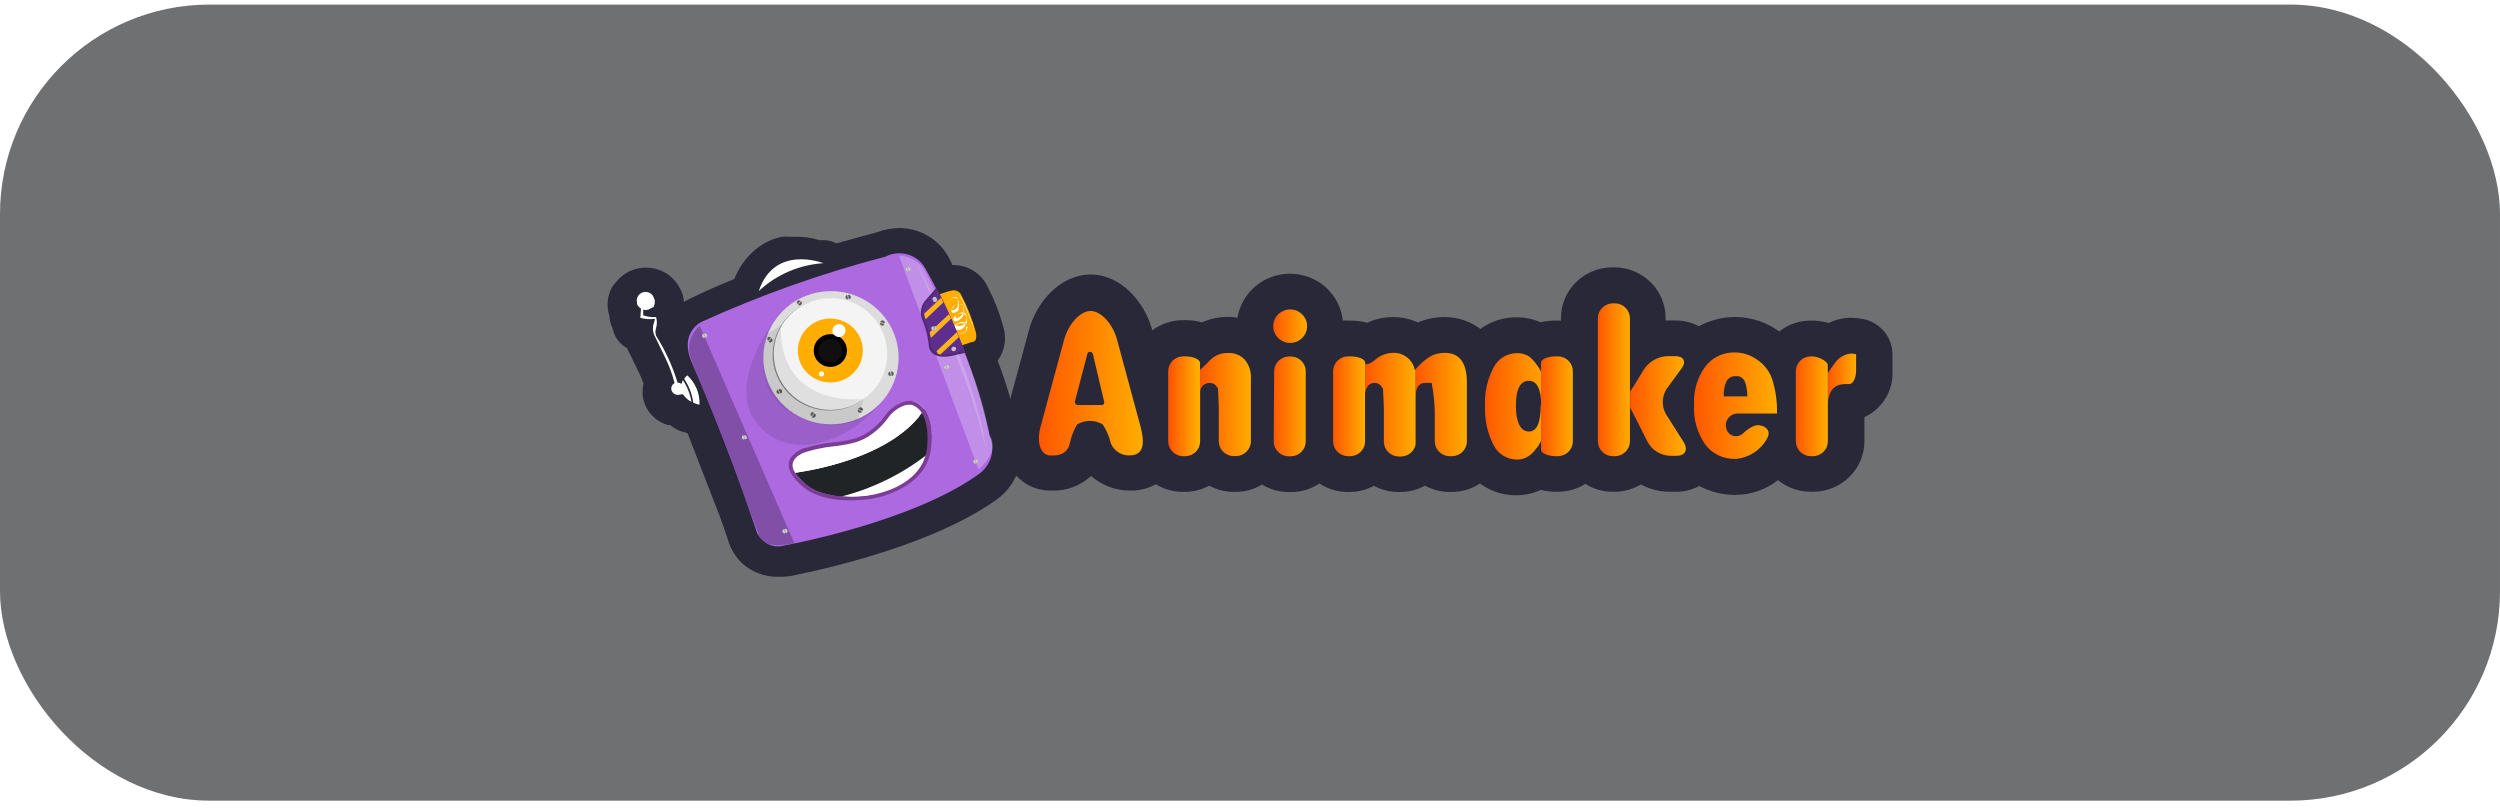 <svg width="179" height="58" viewBox="0 0 179 58" fill="none" xmlns="http://www.w3.org/2000/svg">
<g filter="url(#filter0_b_451_2013)">
<rect y="0.328" width="179" height="57" rx="15" fill="#333437" fill-opacity="0.7"/>
<g clip-path="url(#clip0_451_2013)">
<path d="M72.86 30.726C72.538 29.105 72.079 27.514 71.488 25.968C71.466 25.92 71.447 25.87 71.432 25.82L71.48 25.75C71.714 25.41 71.868 25.023 71.93 24.618C71.991 24.212 71.96 23.798 71.837 23.406C71.571 22.413 71.195 21.451 70.718 20.539C70.506 20.076 70.164 19.683 69.732 19.407C69.3 19.13 68.797 18.98 68.282 18.976H68.187C68.134 18.831 68.07 18.69 67.996 18.554C67.668 17.893 67.16 17.334 66.528 16.941C65.896 16.548 65.165 16.335 64.418 16.328C63.839 16.334 63.267 16.442 62.727 16.648C62.37 16.742 61.323 17.023 59.879 17.429C59.517 17.237 59.105 17.158 58.696 17.203C58.092 17.013 57.458 16.928 56.824 16.953C56.718 16.945 56.612 16.945 56.506 16.953C56.24 16.924 55.971 16.945 55.713 17.015C55.618 17.038 55.526 17.067 55.435 17.101L55.26 17.164L55.054 17.257L54.951 17.304L54.729 17.421L54.618 17.492L54.395 17.632L54.292 17.71L54.11 17.851L53.991 17.953L53.808 18.125C53.77 18.154 53.735 18.188 53.705 18.226C53.638 18.286 53.577 18.351 53.523 18.421L53.427 18.531C53.372 18.593 53.324 18.664 53.269 18.734L53.181 18.859C53.127 18.931 53.076 19.007 53.031 19.085C53.001 19.125 52.975 19.167 52.951 19.21C52.904 19.289 52.864 19.367 52.816 19.46L52.745 19.593C52.699 19.679 52.659 19.768 52.626 19.859L52.562 19.984C51.483 20.421 50.404 20.89 49.388 21.39C49.244 21.461 49.104 21.539 48.968 21.625C48.957 21.456 48.93 21.288 48.888 21.125C48.836 20.941 48.759 20.764 48.658 20.601C48.432 20.171 48.091 19.809 47.672 19.555C47.252 19.302 46.77 19.167 46.278 19.164H46.143C45.739 19.177 45.344 19.28 44.986 19.466C44.629 19.651 44.319 19.914 44.08 20.234C43.881 20.444 43.732 20.695 43.643 20.968C43.532 21.287 43.486 21.624 43.508 21.96C43.52 22.186 43.56 22.409 43.627 22.625C43.651 22.942 43.734 23.252 43.873 23.539C43.929 23.829 44.05 24.104 44.227 24.343C44.404 24.582 44.633 24.78 44.897 24.921C44.926 25.006 44.963 25.087 45.008 25.164C45.031 25.215 45.058 25.264 45.087 25.312L45.754 26.695C45.905 27.007 46.008 27.257 46.079 27.476C46.023 27.714 45.999 27.958 46.008 28.203C46.041 28.716 46.235 29.207 46.563 29.607C46.892 30.007 47.338 30.297 47.841 30.437H47.984C48.15 30.568 48.328 30.683 48.515 30.781C48.692 30.866 48.878 30.929 49.071 30.968L49.23 31.023L51.531 36.953C51.721 37.474 51.912 38.02 52.102 38.593C52.221 39.037 52.423 39.456 52.697 39.828C52.961 40.209 53.308 40.526 53.713 40.757C54.307 41.116 54.992 41.303 55.689 41.296C55.983 41.305 56.278 41.289 56.57 41.249C56.95 41.171 66.092 39.476 71.242 35.851C71.793 35.483 72.249 34.993 72.574 34.42C72.899 33.848 73.084 33.209 73.114 32.554C73.211 31.933 73.123 31.298 72.86 30.726Z" fill="#292839"/>
<path d="M133.406 22.843C133.116 22.784 132.821 22.753 132.525 22.75C131.974 22.756 131.431 22.884 130.938 23.125C130.538 23.011 130.124 22.953 129.708 22.953H129.668C128.84 22.948 128.036 23.224 127.391 23.734L127.248 23.632C126.433 23.074 125.475 22.752 124.483 22.704C123.491 22.655 122.505 22.883 121.638 23.359C121.127 23.084 120.554 22.941 119.971 22.945H119.257V22.757C119.255 21.799 118.867 20.88 118.179 20.202C117.49 19.524 116.557 19.142 115.583 19.14H115.448C114.473 19.14 113.538 19.521 112.848 20.199C112.157 20.877 111.769 21.797 111.766 22.757V22.953H111.544H111.401C111.033 22.953 110.666 22.993 110.306 23.07C109.76 22.838 109.171 22.718 108.577 22.718C107.647 22.712 106.741 23.005 105.998 23.554C105.264 22.997 104.362 22.697 103.435 22.703C102.777 22.699 102.126 22.829 101.522 23.085C100.955 22.828 100.337 22.697 99.713 22.703C99.082 22.707 98.459 22.845 97.888 23.109C97.484 23.004 97.068 22.951 96.65 22.953H96.515C96.394 22.945 96.272 22.945 96.15 22.953C96.055 22.1 95.669 21.304 95.055 20.695C94.559 20.207 93.936 19.864 93.254 19.702C92.572 19.541 91.859 19.568 91.191 19.78C90.524 19.993 89.93 20.383 89.473 20.906C89.017 21.43 88.716 22.068 88.604 22.75C88.379 22.709 88.15 22.688 87.921 22.687C87.284 22.684 86.653 22.817 86.073 23.078C85.671 22.972 85.258 22.92 84.843 22.921H84.708C83.908 22.923 83.131 23.181 82.494 23.656V23.609C81.962 21.648 80.28 19.656 78.09 19.656C75.9 19.656 74.21 21.648 73.678 23.609L71.988 29.859C71.773 30.508 71.71 31.195 71.802 31.872C71.894 32.548 72.139 33.195 72.519 33.765C72.806 34.16 73.178 34.487 73.609 34.722C74.04 34.958 74.519 35.095 75.011 35.124H75.336C75.848 35.139 76.357 35.055 76.835 34.875C77.313 34.695 77.75 34.424 78.121 34.078C78.88 34.748 79.863 35.121 80.883 35.124H81.145C81.711 35.102 82.263 34.946 82.756 34.671C83.336 35.029 84.007 35.218 84.692 35.218H84.827C85.44 35.217 86.043 35.064 86.58 34.773C87.118 35.064 87.721 35.217 88.334 35.218H88.477C89.141 35.217 89.791 35.036 90.358 34.695C90.935 35.045 91.6 35.231 92.278 35.234H92.421C93.15 35.234 93.863 35.019 94.468 34.617C95.068 35.014 95.776 35.227 96.499 35.226H96.634C97.242 35.225 97.84 35.072 98.372 34.781C98.909 35.072 99.512 35.225 100.126 35.226H100.276C100.891 35.225 101.495 35.069 102.03 34.773C102.571 35.071 103.18 35.227 103.8 35.226H103.942C104.663 35.225 105.368 35.013 105.966 34.617C106.712 35.173 107.625 35.47 108.561 35.461C109.169 35.463 109.771 35.332 110.322 35.078C110.685 35.167 111.059 35.212 111.433 35.21H111.56C112.252 35.208 112.928 35.013 113.512 34.648C114.095 35.014 114.772 35.21 115.464 35.21H115.599C116.265 35.209 116.918 35.028 117.488 34.687C118.106 35.022 118.798 35.202 119.503 35.21H119.995C120.58 35.214 121.156 35.071 121.67 34.796C122.469 35.222 123.364 35.442 124.272 35.437C125.375 35.428 126.443 35.054 127.303 34.374C127.972 34.922 128.815 35.218 129.684 35.21H129.819C130.794 35.208 131.728 34.825 132.417 34.146C133.106 33.466 133.493 32.545 133.493 31.585V29.867C134.135 29.568 134.67 29.085 135.028 28.481C135.386 27.877 135.551 27.181 135.5 26.484V25.359C135.498 24.766 135.288 24.193 134.907 23.735C134.525 23.277 133.995 22.962 133.406 22.843Z" fill="#292839"/>
<path d="M91.166 23.359C91.163 23.2 91.194 23.043 91.255 22.896C91.316 22.75 91.408 22.617 91.523 22.507C91.635 22.396 91.768 22.308 91.914 22.247C92.06 22.187 92.218 22.156 92.376 22.156C92.535 22.156 92.692 22.187 92.839 22.247C92.985 22.308 93.118 22.396 93.229 22.507C93.345 22.617 93.436 22.75 93.498 22.896C93.559 23.043 93.589 23.2 93.586 23.359C93.587 23.516 93.556 23.671 93.494 23.816C93.433 23.961 93.343 24.092 93.229 24.202C93.118 24.314 92.985 24.402 92.839 24.462C92.692 24.523 92.535 24.554 92.376 24.554C92.218 24.554 92.06 24.523 91.914 24.462C91.768 24.402 91.635 24.314 91.523 24.202C91.41 24.092 91.32 23.961 91.258 23.816C91.197 23.671 91.166 23.516 91.166 23.359ZM91.23 26.562C91.236 26.289 91.348 26.03 91.543 25.836C91.738 25.643 92.001 25.531 92.277 25.523H92.42C92.705 25.525 92.977 25.638 93.178 25.837C93.379 26.036 93.491 26.305 93.491 26.585V31.609C93.491 31.889 93.379 32.158 93.178 32.357C92.977 32.556 92.705 32.669 92.42 32.671H92.277C91.991 32.671 91.716 32.559 91.514 32.36C91.312 32.161 91.198 31.89 91.198 31.609L91.23 26.562Z" fill="url(#paint0_linear_451_2013)"/>
<path d="M124.811 31.023C124.742 31.091 124.66 31.144 124.571 31.18C124.481 31.216 124.384 31.235 124.287 31.234C124.126 31.232 123.971 31.176 123.847 31.075C123.723 30.974 123.637 30.835 123.605 30.68C123.566 30.55 123.56 30.414 123.586 30.281C123.613 30.149 123.671 30.025 123.757 29.92C123.843 29.815 123.953 29.732 124.079 29.677C124.204 29.623 124.341 29.6 124.478 29.609H127.231C127.257 28.737 127.128 27.867 126.85 27.039C126.637 26.502 126.26 26.043 125.771 25.727C125.319 25.411 124.779 25.239 124.224 25.234C123.811 25.223 123.401 25.31 123.029 25.488C122.657 25.666 122.335 25.93 122.089 26.258C121.522 27.047 121.242 28.003 121.296 28.969C121.23 29.98 121.509 30.983 122.089 31.82C122.339 32.156 122.669 32.426 123.049 32.607C123.429 32.788 123.849 32.875 124.271 32.859C124.743 32.818 125.197 32.661 125.592 32.403C125.987 32.145 126.31 31.795 126.533 31.383C126.811 30.867 126.469 30.515 125.962 30.445C125.454 30.375 124.811 31.023 124.811 31.023ZM123.422 28.414C123.393 28.029 123.461 27.642 123.621 27.289C123.683 27.175 123.778 27.081 123.893 27.018C124.009 26.956 124.14 26.928 124.271 26.937C124.34 26.929 124.409 26.929 124.478 26.937C124.57 26.958 124.657 26.999 124.731 27.058C124.805 27.116 124.865 27.189 124.906 27.273C124.941 27.346 124.97 27.422 124.994 27.5C125.066 27.789 125.106 28.085 125.113 28.383H123.414L123.422 28.414Z" fill="url(#paint1_linear_451_2013)"/>
<path d="M89.143 25.773C88.993 25.606 88.806 25.475 88.598 25.388C88.389 25.302 88.163 25.262 87.937 25.273C87.492 25.261 87.058 25.414 86.723 25.703C86.318 26.109 85.985 26.445 85.929 26.484V28.046C85.933 27.959 85.955 27.873 85.993 27.794C86.032 27.714 86.086 27.644 86.152 27.585C86.219 27.527 86.297 27.483 86.381 27.454C86.466 27.426 86.555 27.415 86.644 27.421C86.731 27.419 86.818 27.438 86.895 27.478C86.973 27.518 87.04 27.576 87.088 27.648L87.207 27.804C87.207 28.046 87.263 28.726 87.263 29.312V31.593C87.263 31.875 87.376 32.145 87.579 32.344C87.781 32.544 88.055 32.656 88.342 32.656H88.484C88.771 32.656 89.045 32.544 89.248 32.344C89.45 32.145 89.564 31.875 89.564 31.593V27.117C89.597 26.633 89.447 26.154 89.143 25.773Z" fill="url(#paint2_linear_451_2013)"/>
<path d="M85.929 26.484C85.912 26.323 85.912 26.161 85.929 26C85.929 25.734 85.445 25.515 84.858 25.515H84.723C84.437 25.515 84.162 25.627 83.96 25.826C83.758 26.026 83.644 26.296 83.644 26.578V31.601C83.644 31.883 83.758 32.153 83.96 32.352C84.162 32.552 84.437 32.664 84.723 32.664H84.858C85 32.663 85.14 32.634 85.27 32.58C85.401 32.526 85.519 32.446 85.619 32.347C85.718 32.248 85.797 32.13 85.85 32.001C85.903 31.871 85.93 31.733 85.929 31.593V28.328C85.929 28.226 85.929 28.132 85.929 28.047V26.484Z" fill="url(#paint3_linear_451_2013)"/>
<path d="M103.45 25.265C103.056 25.258 102.668 25.361 102.331 25.562C101.966 25.808 101.638 26.102 101.355 26.437V31.82C101.363 31.747 101.363 31.674 101.355 31.601V28.43C101.355 27.75 101.585 27.414 102.054 27.414H102.506C102.64 28.104 102.714 28.805 102.728 29.508V31.601C102.728 31.883 102.842 32.153 103.044 32.353C103.246 32.552 103.521 32.664 103.807 32.664H103.95C104.236 32.664 104.511 32.552 104.713 32.353C104.915 32.153 105.029 31.883 105.029 31.601V27.469C105.053 26 104.513 25.265 103.45 25.265Z" fill="url(#paint4_linear_451_2013)"/>
<path d="M101.355 26.437L101.299 26.499C101.234 26.138 101.036 25.813 100.744 25.586C100.451 25.358 100.084 25.244 99.712 25.265C99.284 25.28 98.872 25.431 98.538 25.695C98.093 26.078 97.744 26.195 97.744 25.953C97.743 25.939 97.743 25.927 97.744 25.913V31.687C97.744 31.687 97.744 31.632 97.744 31.601V28.335C97.728 28.095 97.793 27.857 97.927 27.656C97.982 27.578 98.056 27.516 98.142 27.473C98.227 27.431 98.323 27.41 98.419 27.413C98.514 27.411 98.609 27.433 98.694 27.477C98.778 27.52 98.85 27.585 98.903 27.663L99.022 27.835C99.022 28.101 99.085 28.796 99.085 29.398V31.624C99.085 31.905 99.198 32.174 99.398 32.373C99.599 32.572 99.872 32.685 100.156 32.687H100.307C100.553 32.685 100.791 32.6 100.982 32.447C101.172 32.293 101.304 32.08 101.355 31.843V26.437Z" fill="url(#paint5_linear_451_2013)"/>
<path d="M97.737 25.913C97.689 25.694 97.229 25.515 96.666 25.515H96.531C96.389 25.515 96.249 25.542 96.118 25.596C95.987 25.649 95.868 25.727 95.768 25.826C95.667 25.924 95.588 26.042 95.534 26.171C95.479 26.299 95.451 26.438 95.451 26.577V31.601C95.451 31.882 95.565 32.153 95.768 32.352C95.97 32.551 96.244 32.663 96.531 32.663H96.666C96.936 32.662 97.196 32.561 97.394 32.38C97.593 32.199 97.715 31.952 97.737 31.686V25.913Z" fill="url(#paint6_linear_451_2013)"/>
<path d="M109.521 25.547C109.247 25.365 108.923 25.272 108.593 25.281C108.251 25.288 107.918 25.386 107.629 25.565C107.34 25.744 107.105 25.997 106.95 26.297C106.499 27.137 106.285 28.081 106.331 29.031C106.281 30.012 106.491 30.99 106.942 31.867C107.092 32.174 107.326 32.433 107.618 32.617C107.909 32.8 108.247 32.9 108.593 32.906C108.917 32.913 109.236 32.814 109.497 32.625C109.61 32.544 109.713 32.452 109.807 32.351L110.14 31.929C110.533 31.28 110.78 30.555 110.862 29.804C111.014 28.649 110.8 27.476 110.251 26.445C110.056 26.11 109.81 25.807 109.521 25.547ZM110.315 29.047C110.315 30.281 110.029 30.898 109.465 30.898C108.902 30.898 108.537 30.281 108.537 29.047C108.537 27.812 108.878 27.265 109.465 27.265C110.053 27.265 110.354 27.867 110.354 29.047H110.315Z" fill="url(#paint7_linear_451_2013)"/>
<path d="M111.559 25.515H111.417C110.822 25.515 110.337 25.718 110.337 25.96V28.616C110.337 28.749 110.337 28.89 110.337 29.046C110.337 29.202 110.337 29.366 110.337 29.507V31.718C110.347 31.874 110.347 32.03 110.337 32.187C110.337 32.452 110.822 32.663 111.417 32.663H111.544C111.828 32.661 112.101 32.548 112.302 32.349C112.502 32.15 112.615 31.881 112.615 31.601V26.577C112.615 26.299 112.504 26.033 112.307 25.834C112.11 25.635 111.842 25.521 111.559 25.515Z" fill="url(#paint8_linear_451_2013)"/>
<path d="M119.256 29.609C119.111 29.333 119.041 29.023 119.055 28.712C119.069 28.401 119.166 28.099 119.335 27.836L120.415 26.359C120.756 25.891 120.549 25.5 119.962 25.5H119.367C119.042 25.517 118.726 25.608 118.442 25.765C118.159 25.922 117.916 26.142 117.732 26.406L117.28 27.141C116.995 27.617 116.749 28 116.717 28.039V29.164C116.717 29.211 116.955 29.617 117.193 30.109L117.986 31.672C118.143 31.954 118.372 32.191 118.651 32.359C118.929 32.528 119.247 32.622 119.573 32.633H120.065C120.653 32.633 120.859 32.219 120.589 31.719L119.256 29.609Z" fill="url(#paint9_linear_451_2013)"/>
<path d="M116.702 28.046C116.702 28.046 116.702 27.57 116.702 26.992V22.773C116.698 22.493 116.583 22.226 116.381 22.029C116.18 21.832 115.907 21.72 115.623 21.718H115.488C115.204 21.718 114.93 21.829 114.728 22.027C114.526 22.224 114.411 22.492 114.409 22.773V31.601C114.409 31.883 114.523 32.153 114.725 32.352C114.928 32.552 115.202 32.664 115.488 32.664H115.623C115.909 32.661 116.182 32.549 116.384 32.35C116.586 32.151 116.7 31.882 116.702 31.601V30.234C116.702 29.648 116.702 29.171 116.702 29.171V28.046Z" fill="url(#paint10_linear_451_2013)"/>
<path d="M131.468 25.875C131.103 26.335 130.881 26.726 130.865 26.726V29.109C130.865 28.039 131.286 27.5 132.127 27.5H132.365C132.659 27.539 132.897 27.093 132.897 26.515V25.359C132.774 25.332 132.649 25.316 132.524 25.312C132.111 25.356 131.732 25.558 131.468 25.875Z" fill="url(#paint11_linear_451_2013)"/>
<path d="M130.866 26.648C130.866 26.539 130.866 26.351 130.866 26.132C130.866 25.914 130.295 25.515 129.7 25.515H129.66C129.374 25.515 129.1 25.627 128.897 25.826C128.695 26.026 128.581 26.296 128.581 26.578V31.601C128.581 31.883 128.695 32.153 128.897 32.352C129.1 32.552 129.374 32.664 129.66 32.664H129.795C130.081 32.664 130.356 32.552 130.558 32.352C130.761 32.153 130.874 31.883 130.874 31.601V26.648H130.866Z" fill="url(#paint12_linear_451_2013)"/>
<path d="M81.668 30.562L79.977 24.312C79.676 23.187 78.827 22.265 78.089 22.265C77.351 22.265 76.502 23.187 76.192 24.312L74.502 30.562C74.201 31.687 74.502 32.57 75.169 32.609C76.153 32.671 76.486 32.226 76.597 31.75C76.695 31.271 76.871 30.812 77.121 30.39C77.397 30.224 77.714 30.136 78.037 30.136C78.361 30.136 78.678 30.224 78.954 30.39C79.229 30.802 79.425 31.26 79.533 31.742C79.646 32.02 79.848 32.255 80.108 32.41C80.369 32.566 80.674 32.633 80.977 32.601C81.913 32.554 81.961 31.687 81.668 30.562ZM78.835 29H77.2C77.164 29.002 77.128 28.996 77.095 28.982C77.061 28.968 77.032 28.946 77.01 28.919C76.987 28.891 76.972 28.858 76.965 28.823C76.958 28.788 76.96 28.752 76.97 28.718C76.97 28.718 77.478 26.75 77.803 25.531L77.851 25.359C77.851 25.257 77.946 25.187 78.041 25.187C78.092 25.189 78.141 25.208 78.18 25.241C78.218 25.273 78.245 25.318 78.255 25.367L79.049 28.726C79.062 28.759 79.067 28.795 79.063 28.831C79.058 28.866 79.045 28.9 79.023 28.929C79.002 28.958 78.973 28.981 78.94 28.996C78.907 29.011 78.871 29.018 78.835 29.015V29Z" fill="url(#paint13_linear_451_2013)"/>
<path d="M66.941 21.132C66.883 21.162 66.827 21.196 66.774 21.234C66.98 21.172 67.869 20.851 68.075 20.82C68.154 20.792 68.237 20.78 68.321 20.786C68.404 20.791 68.485 20.813 68.56 20.85C68.634 20.887 68.7 20.939 68.753 21.003C68.806 21.066 68.846 21.139 68.869 21.218C69.286 22.015 69.616 22.853 69.853 23.718C69.853 23.718 70.091 24.5 69.543 24.5C69.162 24.641 68.773 24.758 68.377 24.851L66.941 21.148" fill="#FFAD00"/>
<path d="M67.488 22.242C67.563 22.15 67.626 22.05 67.678 21.945C67.678 21.898 67.742 21.851 67.774 21.796L67.861 21.648C67.928 21.547 68.011 21.457 68.107 21.382C68.157 21.344 68.216 21.319 68.279 21.311C68.342 21.303 68.406 21.311 68.464 21.335C68.52 21.368 68.564 21.417 68.591 21.476C68.619 21.532 68.635 21.593 68.639 21.656C68.659 21.775 68.659 21.896 68.639 22.015V22.101C68.642 22.13 68.642 22.158 68.639 22.187C68.603 22.242 68.554 22.288 68.496 22.32C68.444 22.352 68.388 22.378 68.329 22.398H68.266H68.21C68.18 22.376 68.153 22.35 68.131 22.32C68.123 22.289 68.123 22.257 68.131 22.226V22.179C68.127 22.161 68.127 22.142 68.131 22.124C68.154 22.106 68.175 22.085 68.194 22.062L68.266 22.007C68.323 21.927 68.393 21.856 68.472 21.796C68.596 21.757 68.729 21.757 68.853 21.796C68.888 21.807 68.919 21.829 68.94 21.859C68.966 21.882 68.985 21.912 68.996 21.945C69.003 21.976 69.003 22.008 68.996 22.038C68.999 22.054 68.999 22.07 68.996 22.085V22.132C69.011 22.252 69.011 22.372 68.996 22.492C68.987 22.555 68.965 22.616 68.932 22.671L68.869 22.749L68.805 22.812C68.759 22.855 68.708 22.894 68.654 22.929C68.6 22.965 68.537 22.989 68.472 22.999C68.433 23.011 68.392 23.011 68.353 22.999C68.318 22.976 68.29 22.944 68.274 22.906C68.27 22.89 68.27 22.874 68.274 22.859C68.263 22.823 68.263 22.785 68.274 22.749C68.313 22.695 68.361 22.648 68.416 22.609L68.583 22.523C68.637 22.49 68.696 22.466 68.758 22.453C68.822 22.433 68.891 22.433 68.956 22.453C69.023 22.469 69.084 22.504 69.131 22.554C69.175 22.602 69.21 22.658 69.234 22.718C69.249 22.782 69.249 22.849 69.234 22.913C69.241 22.976 69.241 23.039 69.234 23.101C69.192 23.215 69.13 23.32 69.051 23.413C69.007 23.461 68.956 23.503 68.9 23.538C68.845 23.569 68.787 23.592 68.726 23.609C68.663 23.62 68.598 23.62 68.535 23.609C68.469 23.609 68.403 23.593 68.345 23.562C68.314 23.548 68.286 23.527 68.266 23.499H68.226V23.437V23.398L68.274 23.359L68.353 23.32L68.432 23.281C68.485 23.248 68.54 23.222 68.599 23.203C68.654 23.176 68.713 23.158 68.773 23.148H68.964C69.025 23.17 69.081 23.201 69.131 23.242C69.156 23.265 69.175 23.295 69.186 23.328C69.19 23.361 69.19 23.395 69.186 23.429L69.266 23.359C69.27 23.387 69.27 23.416 69.266 23.445C69.259 23.506 69.246 23.566 69.226 23.624C69.2 23.681 69.159 23.73 69.107 23.765L68.94 23.843C68.885 23.869 68.826 23.888 68.766 23.898H68.583L68.416 23.835L68.242 23.788H68.162H68.075C68.047 23.781 68.017 23.781 67.988 23.788C67.988 23.788 67.932 23.788 67.901 23.788C67.869 23.788 67.956 23.788 67.988 23.788H68.075H68.162H68.25C68.309 23.8 68.367 23.816 68.424 23.835C68.479 23.855 68.534 23.87 68.591 23.882C68.706 23.9 68.824 23.878 68.924 23.82L69.075 23.742C69.124 23.714 69.16 23.669 69.178 23.617C69.183 23.562 69.183 23.507 69.178 23.453C69.182 23.395 69.182 23.338 69.178 23.281C69.183 23.256 69.181 23.231 69.172 23.208C69.164 23.185 69.15 23.164 69.131 23.148C69.092 23.113 69.046 23.086 68.996 23.07C68.886 23.044 68.771 23.058 68.67 23.109L68.52 23.187L68.472 23.203L68.393 23.242C68.388 23.259 68.388 23.278 68.393 23.296H68.456C68.504 23.317 68.555 23.331 68.607 23.335C68.662 23.343 68.718 23.343 68.773 23.335C68.827 23.323 68.878 23.302 68.924 23.273C68.972 23.246 69.015 23.212 69.051 23.171C69.123 23.089 69.177 22.994 69.21 22.89C69.214 22.835 69.214 22.781 69.21 22.726C69.218 22.677 69.218 22.627 69.21 22.578C69.192 22.527 69.162 22.482 69.123 22.445C69.09 22.41 69.049 22.383 69.004 22.367C68.895 22.353 68.786 22.378 68.694 22.437L68.551 22.523C68.505 22.548 68.464 22.583 68.432 22.624C68.429 22.642 68.429 22.661 68.432 22.679C68.43 22.7 68.43 22.721 68.432 22.742C68.432 22.781 68.432 22.788 68.52 22.781C68.571 22.77 68.62 22.748 68.662 22.718C68.711 22.689 68.756 22.655 68.797 22.617L68.853 22.562C68.874 22.545 68.89 22.524 68.9 22.499C68.93 22.456 68.951 22.409 68.964 22.359C68.972 22.247 68.972 22.135 68.964 22.023V21.937C68.969 21.914 68.969 21.89 68.964 21.867C68.948 21.823 68.917 21.787 68.877 21.765H68.718C68.663 21.758 68.607 21.758 68.551 21.765C68.448 21.807 68.351 21.865 68.266 21.937L68.202 21.992L68.139 22.046C68.139 22.046 68.139 22.046 68.139 22.101C68.137 22.122 68.137 22.143 68.139 22.163C68.139 22.163 68.139 22.203 68.186 22.21H68.242C68.295 22.198 68.346 22.177 68.393 22.148C68.441 22.122 68.482 22.084 68.512 22.038C68.542 21.994 68.564 21.943 68.575 21.89C68.594 21.779 68.594 21.665 68.575 21.554C68.583 21.5 68.583 21.444 68.575 21.39C68.554 21.341 68.518 21.3 68.472 21.273C68.42 21.257 68.365 21.257 68.313 21.273C68.257 21.279 68.203 21.298 68.155 21.328C68.064 21.397 67.986 21.482 67.924 21.578C67.887 21.625 67.853 21.675 67.821 21.726L67.678 21.953L67.591 22.101C67.566 22.154 67.531 22.201 67.488 22.242Z" fill="white"/>
<path d="M67.456 21.124C67.524 21.078 67.599 21.041 67.678 21.015C67.757 20.983 67.84 20.962 67.924 20.953C68.109 20.92 68.299 20.942 68.472 21.015C68.626 21.096 68.758 21.211 68.861 21.351C68.907 21.424 68.95 21.5 68.987 21.578C69.027 21.656 69.051 21.734 69.083 21.812C69.21 22.125 69.337 22.445 69.448 22.757C69.511 22.921 69.567 23.078 69.614 23.242L69.694 23.484C69.714 23.566 69.73 23.65 69.741 23.734C69.728 23.649 69.706 23.565 69.678 23.484C69.678 23.406 69.63 23.328 69.598 23.25C69.567 23.171 69.487 22.929 69.424 22.765C69.305 22.453 69.178 22.14 69.051 21.828L68.956 21.585C68.921 21.511 68.879 21.44 68.829 21.374C68.745 21.225 68.621 21.101 68.472 21.015C68.318 20.945 68.147 20.921 67.98 20.945C67.793 20.963 67.614 21.025 67.456 21.124Z" fill="white"/>
<path d="M50.261 23.031C50.261 23.031 48.595 23.765 49.523 25.929C49.523 25.929 52.007 31.687 54.11 37.859C54.158 38.075 54.251 38.278 54.383 38.457C54.515 38.636 54.683 38.787 54.877 38.899C55.071 39.011 55.286 39.083 55.509 39.109C55.731 39.136 55.958 39.117 56.173 39.054C56.173 39.054 65.251 37.421 70.059 33.96C70.501 33.659 70.821 33.215 70.966 32.706C71.111 32.197 71.071 31.654 70.853 31.171C69.931 26.996 68.385 22.978 66.266 19.249C66.138 19.007 65.962 18.792 65.748 18.616C65.535 18.441 65.288 18.309 65.023 18.227C64.757 18.146 64.478 18.117 64.201 18.142C63.925 18.168 63.656 18.247 63.41 18.374C58.898 19.548 54.499 21.106 50.261 23.031Z" fill="#AC69E0"/>
<path opacity="0.25" d="M64.401 18.304V18.405L70.059 33.617C70.059 33.617 71.646 32.343 70.852 31.171C70.546 29.452 70.059 27.768 69.4 26.148C68.502 23.948 67.493 21.794 66.377 19.695C66.222 19.298 65.952 18.955 65.601 18.707C65.249 18.46 64.832 18.32 64.401 18.304Z" fill="white"/>
<path opacity="0.25" d="M50.063 23.359L50.142 23.421L56.871 38.882C56.871 38.882 54.49 39.523 54.292 38.164L49.475 25.703C49.325 25.299 49.3 24.86 49.405 24.442C49.509 24.025 49.738 23.647 50.063 23.359Z" fill="black"/>
<path d="M50.34 23.921L50.451 23.89L50.531 24.14L50.419 24.171L50.34 23.929" fill="#848484"/>
<path d="M50.348 23.898C50.322 23.917 50.301 23.942 50.285 23.97C50.27 23.998 50.262 24.03 50.261 24.062C50.263 24.084 50.269 24.105 50.28 24.124C50.291 24.143 50.306 24.16 50.324 24.173C50.343 24.185 50.364 24.194 50.385 24.198C50.407 24.202 50.43 24.201 50.452 24.195L50.348 23.898Z" fill="#848484"/>
<path d="M50.435 23.866L50.546 24.171C50.574 24.155 50.597 24.133 50.612 24.105C50.628 24.077 50.635 24.046 50.634 24.015C50.626 23.97 50.601 23.93 50.564 23.902C50.527 23.875 50.481 23.862 50.435 23.866Z" fill="#848484"/>
<path d="M50.34 23.921L50.451 23.89L50.531 24.14L50.419 24.171L50.34 23.929" fill="#B9B9B8"/>
<path d="M50.403 23.906L50.483 24.156L50.522 24.14L50.427 23.898L50.403 23.906Z" fill="#A09F9F"/>
<path d="M50.347 23.898C50.325 23.913 50.306 23.935 50.294 23.959C50.281 23.984 50.275 24.011 50.276 24.038C50.277 24.06 50.282 24.081 50.292 24.101C50.301 24.12 50.314 24.138 50.33 24.152C50.347 24.167 50.365 24.178 50.386 24.185C50.407 24.192 50.429 24.196 50.451 24.195L50.347 23.898Z" fill="#D5CDD3"/>
<path d="M50.435 23.866L50.546 24.171C50.574 24.155 50.597 24.133 50.612 24.105C50.628 24.077 50.635 24.046 50.634 24.015C50.626 23.97 50.601 23.93 50.564 23.902C50.527 23.875 50.481 23.862 50.435 23.866Z" fill="#D5CDD3"/>
<path d="M64.909 19.179L65.02 19.148L65.099 19.398L64.988 19.429L64.909 19.179Z" fill="#848484"/>
<path d="M64.925 19.156C64.897 19.175 64.875 19.199 64.858 19.227C64.842 19.256 64.832 19.288 64.83 19.32C64.831 19.342 64.838 19.363 64.849 19.383C64.859 19.402 64.875 19.418 64.893 19.431C64.911 19.444 64.932 19.452 64.954 19.456C64.976 19.46 64.999 19.459 65.02 19.453L64.925 19.156Z" fill="#848484"/>
<path d="M65.004 19.125L65.115 19.429C65.151 19.413 65.18 19.385 65.197 19.349C65.214 19.314 65.217 19.274 65.207 19.236C65.196 19.199 65.172 19.166 65.14 19.144C65.107 19.122 65.067 19.112 65.028 19.117L65.004 19.125Z" fill="#848484"/>
<path d="M64.909 19.179L65.02 19.148L65.099 19.398L64.988 19.429L64.909 19.179Z" fill="#B9B9B8"/>
<path d="M64.973 19.164L65.052 19.406L65.092 19.398L64.997 19.156L64.973 19.164Z" fill="#A09F9F"/>
<path d="M64.925 19.156C64.901 19.171 64.881 19.192 64.868 19.217C64.854 19.241 64.846 19.269 64.846 19.297C64.85 19.34 64.87 19.379 64.902 19.408C64.934 19.437 64.977 19.453 65.02 19.453L64.925 19.156Z" fill="#D5CDD3"/>
<path d="M65.004 19.125L65.115 19.429C65.151 19.413 65.18 19.385 65.197 19.349C65.214 19.314 65.217 19.274 65.207 19.236C65.196 19.199 65.172 19.166 65.14 19.144C65.107 19.122 65.067 19.112 65.028 19.117L65.004 19.125Z" fill="#D5CDD3"/>
<path d="M53.18 31.195L53.291 31.171L53.371 31.414L53.26 31.445L53.18 31.203" fill="#848484"/>
<path d="M53.197 31.171C53.169 31.19 53.146 31.214 53.13 31.243C53.114 31.271 53.104 31.303 53.101 31.335C53.101 31.358 53.107 31.38 53.117 31.4C53.128 31.42 53.143 31.437 53.161 31.45C53.18 31.463 53.202 31.472 53.224 31.475C53.247 31.478 53.27 31.476 53.292 31.468L53.197 31.171Z" fill="#848484"/>
<path d="M53.277 31.171L53.388 31.476C53.419 31.457 53.443 31.429 53.457 31.396C53.47 31.363 53.472 31.326 53.462 31.291C53.452 31.256 53.431 31.226 53.402 31.204C53.373 31.183 53.337 31.171 53.3 31.171H53.277Z" fill="#848484"/>
<path d="M53.18 31.195L53.291 31.171L53.371 31.414L53.26 31.445L53.18 31.203" fill="#B9B9B8"/>
<path d="M53.244 31.179L53.324 31.429L53.363 31.421L53.268 31.171L53.244 31.179Z" fill="#A09F9F"/>
<path d="M53.197 31.171C53.173 31.186 53.153 31.207 53.141 31.232C53.128 31.256 53.123 31.284 53.125 31.312C53.125 31.333 53.13 31.354 53.138 31.374C53.147 31.393 53.159 31.411 53.175 31.425C53.19 31.44 53.209 31.451 53.229 31.459C53.249 31.466 53.27 31.469 53.292 31.468L53.197 31.171Z" fill="#D5CDD3"/>
<path d="M53.277 31.171L53.388 31.476C53.419 31.457 53.443 31.429 53.457 31.396C53.47 31.363 53.472 31.326 53.462 31.291C53.452 31.256 53.431 31.226 53.402 31.204C53.373 31.183 53.337 31.171 53.3 31.171H53.277Z" fill="#D5CDD3"/>
<path d="M56.093 37.921L56.204 37.89L56.284 38.14L56.173 38.171L56.093 37.921Z" fill="#848484"/>
<path d="M56.109 37.898C56.082 37.917 56.059 37.941 56.043 37.969C56.026 37.998 56.017 38.029 56.014 38.062C56.016 38.084 56.022 38.105 56.033 38.125C56.044 38.144 56.059 38.16 56.077 38.173C56.096 38.186 56.116 38.194 56.138 38.198C56.16 38.202 56.183 38.201 56.205 38.195L56.109 37.898Z" fill="#848484"/>
<path d="M56.188 37.867L56.299 38.172C56.327 38.155 56.349 38.132 56.364 38.105C56.379 38.078 56.387 38.047 56.387 38.015C56.385 37.992 56.378 37.97 56.367 37.95C56.356 37.929 56.34 37.911 56.321 37.897C56.303 37.883 56.281 37.873 56.258 37.868C56.235 37.863 56.211 37.862 56.188 37.867Z" fill="#848484"/>
<path d="M56.093 37.921L56.204 37.89L56.284 38.14L56.173 38.171L56.093 37.921Z" fill="#B9B9B8"/>
<path d="M56.156 37.906L56.236 38.148L56.275 38.14L56.18 37.898L56.156 37.906Z" fill="#A09F9F"/>
<path d="M56.109 37.898C56.086 37.913 56.066 37.934 56.052 37.959C56.038 37.983 56.031 38.011 56.03 38.039C56.034 38.081 56.054 38.121 56.087 38.15C56.119 38.179 56.161 38.195 56.205 38.195L56.109 37.898Z" fill="#D5CDD3"/>
<path d="M56.188 37.867L56.299 38.172C56.327 38.155 56.349 38.132 56.364 38.105C56.379 38.078 56.387 38.047 56.387 38.015C56.385 37.992 56.378 37.97 56.367 37.95C56.356 37.929 56.34 37.911 56.321 37.897C56.303 37.883 56.281 37.873 56.258 37.868C56.235 37.863 56.211 37.862 56.188 37.867Z" fill="#D5CDD3"/>
<path d="M67.671 26.179L67.782 26.148L67.861 26.398L67.75 26.429L67.671 26.187" fill="#848484"/>
<path d="M67.678 26.156C67.651 26.175 67.628 26.199 67.612 26.227C67.595 26.256 67.586 26.288 67.583 26.32C67.585 26.342 67.591 26.363 67.602 26.383C67.613 26.402 67.628 26.418 67.646 26.431C67.665 26.444 67.686 26.452 67.707 26.456C67.73 26.46 67.752 26.459 67.774 26.453L67.678 26.156Z" fill="#848484"/>
<path d="M67.766 26.124L67.877 26.429C67.906 26.415 67.93 26.392 67.946 26.364C67.961 26.337 67.968 26.305 67.964 26.273C67.963 26.25 67.956 26.227 67.945 26.207C67.933 26.187 67.918 26.169 67.899 26.155C67.88 26.141 67.859 26.131 67.836 26.126C67.813 26.12 67.789 26.12 67.766 26.124Z" fill="#848484"/>
<path d="M67.671 26.179L67.782 26.148L67.861 26.398L67.75 26.429L67.671 26.187" fill="#B9B9B8"/>
<path d="M67.734 26.164L67.813 26.414L67.853 26.398L67.758 26.156L67.734 26.164Z" fill="#A09F9F"/>
<path d="M67.679 26.156C67.655 26.171 67.635 26.192 67.621 26.217C67.607 26.241 67.6 26.269 67.599 26.297C67.6 26.318 67.606 26.339 67.615 26.359C67.624 26.378 67.637 26.396 67.654 26.41C67.67 26.425 67.689 26.436 67.709 26.444C67.73 26.451 67.752 26.454 67.774 26.453L67.679 26.156Z" fill="#D5CDD3"/>
<path d="M67.766 26.124L67.877 26.429C67.906 26.415 67.93 26.392 67.946 26.364C67.961 26.337 67.968 26.305 67.964 26.273C67.963 26.25 67.956 26.227 67.945 26.207C67.933 26.187 67.918 26.169 67.899 26.155C67.88 26.141 67.859 26.131 67.836 26.126C67.813 26.12 67.789 26.12 67.766 26.124Z" fill="#D5CDD3"/>
<path d="M69.75 32.929L69.853 32.898L69.94 33.148L69.829 33.179L69.75 32.937" fill="#848484"/>
<path d="M69.757 32.906C69.73 32.925 69.708 32.949 69.693 32.978C69.678 33.006 69.67 33.038 69.67 33.07C69.67 33.164 69.741 33.226 69.86 33.203L69.757 32.906Z" fill="#848484"/>
<path d="M69.837 32.882L69.94 33.187C69.969 33.173 69.993 33.15 70.008 33.122C70.024 33.094 70.03 33.062 70.027 33.031C70.026 33.008 70.02 32.986 70.01 32.965C70 32.945 69.985 32.927 69.967 32.913C69.949 32.899 69.928 32.889 69.905 32.883C69.883 32.878 69.859 32.878 69.837 32.882Z" fill="#848484"/>
<path d="M69.75 32.929L69.853 32.898L69.94 33.148L69.829 33.179L69.75 32.937" fill="#B9B9B8"/>
<path d="M69.813 32.914L69.884 33.164L69.924 33.148L69.837 32.906L69.813 32.914Z" fill="#A09F9F"/>
<path d="M69.757 32.906C69.728 32.927 69.707 32.956 69.696 32.989C69.685 33.023 69.686 33.059 69.697 33.092C69.709 33.125 69.731 33.154 69.76 33.174C69.79 33.194 69.825 33.204 69.86 33.203L69.757 32.906Z" fill="#D5CDD3"/>
<path d="M69.837 32.882L69.94 33.187C69.969 33.173 69.993 33.15 70.008 33.122C70.024 33.094 70.03 33.062 70.027 33.031C70.026 33.008 70.02 32.986 70.01 32.965C70 32.945 69.985 32.927 69.967 32.913C69.949 32.899 69.928 32.889 69.905 32.883C69.883 32.878 69.859 32.878 69.837 32.882Z" fill="#D5CDD3"/>
<g opacity="0.2">
<path d="M65.615 18.828C65.901 19.351 66.171 19.874 66.409 20.39C66.647 20.906 66.924 21.453 67.202 21.953C67.48 22.453 67.686 23.038 67.916 23.585C68.146 24.132 68.376 24.679 68.599 25.234C68.821 25.788 69.019 26.343 69.218 26.898C69.416 27.453 69.599 28.023 69.773 28.593C69.948 29.163 70.099 29.734 70.241 30.312C70.384 30.89 70.495 31.468 70.575 32.054C70.314 30.901 69.994 29.761 69.614 28.64C69.424 28.078 69.234 27.523 69.027 26.968C68.821 26.413 68.615 25.859 68.392 25.304C68.17 24.749 67.956 24.21 67.734 23.663C67.512 23.117 67.274 22.57 67.043 22.023C66.578 20.971 66.102 19.906 65.615 18.828Z" fill="white"/>
</g>
<path d="M67.035 20.617L66.242 21.531C66.07 21.738 65.964 21.989 65.937 22.255C65.91 22.52 65.964 22.788 66.091 23.023C66.318 23.602 66.459 24.21 66.512 24.828C66.512 24.828 66.591 25.766 68.099 25.492L69.099 25.266C68.499 23.68 67.81 22.128 67.035 20.617Z" fill="#4F2976"/>
<path d="M67.139 20.742L66.345 21.601C66.19 21.799 66.098 22.037 66.081 22.286C66.064 22.535 66.123 22.783 66.25 23C66.463 23.543 66.596 24.114 66.647 24.695C66.647 24.695 66.718 25.578 68.115 25.328L69.051 25.109C68.498 23.619 67.859 22.161 67.139 20.742Z" fill="#5E2E8C"/>
<path d="M66.829 21.554L66.797 21.453L67.043 21.359L67.083 21.468L66.837 21.554" fill="#848484"/>
<path d="M66.805 21.546C66.826 21.572 66.853 21.593 66.883 21.608C66.913 21.622 66.946 21.631 66.98 21.632C67.002 21.63 67.024 21.623 67.043 21.611C67.062 21.599 67.079 21.583 67.091 21.565C67.103 21.546 67.111 21.525 67.113 21.503C67.116 21.48 67.114 21.458 67.106 21.437L66.805 21.546Z" fill="#848484"/>
<path d="M66.774 21.468L67.076 21.351C67.061 21.323 67.037 21.3 67.009 21.285C66.981 21.27 66.949 21.263 66.917 21.265C66.893 21.268 66.871 21.275 66.85 21.287C66.83 21.299 66.812 21.316 66.799 21.335C66.785 21.354 66.776 21.376 66.772 21.399C66.767 21.422 66.768 21.446 66.774 21.468Z" fill="#848484"/>
<path d="M66.829 21.554L66.797 21.453L67.043 21.359L67.083 21.468L66.837 21.554" fill="#B9B9B8"/>
<path d="M66.813 21.492L67.059 21.406L67.043 21.367L66.805 21.468L66.813 21.492Z" fill="#A09F9F"/>
<path d="M66.805 21.546C66.821 21.57 66.844 21.588 66.871 21.599C66.898 21.61 66.927 21.614 66.956 21.609C66.999 21.605 67.038 21.585 67.066 21.553C67.094 21.521 67.109 21.479 67.106 21.437L66.805 21.546Z" fill="#D5CDD3"/>
<path d="M66.774 21.468L67.076 21.351C67.061 21.323 67.037 21.3 67.009 21.285C66.981 21.27 66.949 21.263 66.917 21.265C66.893 21.268 66.871 21.275 66.85 21.287C66.83 21.299 66.812 21.316 66.799 21.335C66.785 21.354 66.776 21.376 66.772 21.399C66.767 21.422 66.768 21.446 66.774 21.468Z" fill="#D5CDD3"/>
<path d="M68.13 24.984L68.17 24.882L68.424 24.968L68.384 25.07L68.138 24.992" fill="#848484"/>
<path d="M68.122 24.968C68.12 25 68.126 25.032 68.139 25.061C68.153 25.09 68.175 25.114 68.202 25.132C68.273 25.187 68.368 25.132 68.424 25.062L68.122 24.968Z" fill="#848484"/>
<path d="M68.147 24.921L68.456 25.023C68.46 24.992 68.456 24.96 68.444 24.931C68.431 24.902 68.411 24.877 68.385 24.859C68.365 24.847 68.343 24.838 68.32 24.835C68.297 24.831 68.274 24.832 68.251 24.838C68.229 24.844 68.208 24.855 68.19 24.869C68.172 24.883 68.157 24.901 68.147 24.921Z" fill="#848484"/>
<path d="M68.13 24.984L68.17 24.882L68.424 24.968L68.384 25.07L68.138 24.992" fill="#B9B9B8"/>
<path d="M68.154 24.929L68.408 25.015L68.424 24.976L68.17 24.905L68.154 24.929Z" fill="#A09F9F"/>
<path d="M68.122 24.968C68.12 24.996 68.125 25.024 68.138 25.049C68.15 25.074 68.17 25.095 68.194 25.109C68.231 25.133 68.276 25.141 68.319 25.132C68.362 25.123 68.4 25.098 68.424 25.062L68.122 24.968Z" fill="#D5CDD3"/>
<path d="M68.147 24.921L68.456 25.023C68.46 24.992 68.456 24.96 68.444 24.931C68.431 24.902 68.411 24.877 68.385 24.859C68.365 24.847 68.343 24.838 68.32 24.835C68.297 24.831 68.274 24.832 68.251 24.838C68.229 24.844 68.208 24.855 68.19 24.869C68.172 24.883 68.157 24.901 68.147 24.921Z" fill="#D5CDD3"/>
<path d="M67.384 21.32L66.17 22.46C66.189 22.596 66.224 22.73 66.273 22.859L67.543 21.648C67.495 21.538 67.439 21.429 67.384 21.32Z" fill="#FFB418"/>
<path d="M67.948 22.492L66.575 23.781C66.575 23.906 66.631 24.038 66.654 24.195L68.099 22.82L67.948 22.492Z" fill="#FFB418"/>
<path d="M68.511 23.781L67.059 25.14L67.123 25.304C67.185 25.34 67.252 25.369 67.321 25.39L68.654 24.14L68.511 23.781Z" fill="#FFB418"/>
<path d="M66.758 23.405L66.869 23.382L66.94 23.632L66.829 23.663L66.758 23.413" fill="#848484"/>
<path d="M66.773 23.359C66.746 23.377 66.723 23.4 66.705 23.427C66.688 23.453 66.676 23.483 66.67 23.515C66.67 23.538 66.674 23.56 66.684 23.58C66.693 23.601 66.707 23.619 66.725 23.633C66.743 23.647 66.763 23.657 66.785 23.663C66.807 23.668 66.831 23.668 66.853 23.664L66.773 23.359Z" fill="#848484"/>
<path d="M66.885 23.358L66.972 23.671C67.002 23.658 67.026 23.638 67.043 23.611C67.06 23.585 67.069 23.554 67.068 23.523C67.068 23.5 67.063 23.477 67.054 23.456C67.044 23.435 67.031 23.416 67.013 23.401C66.996 23.385 66.976 23.373 66.954 23.366C66.932 23.359 66.908 23.356 66.885 23.358Z" fill="#848484"/>
<path d="M66.758 23.405L66.869 23.382L66.94 23.632L66.829 23.663L66.758 23.413" fill="#B9B9B8"/>
<path d="M66.83 23.39L66.885 23.648L66.925 23.64L66.853 23.39H66.83Z" fill="#A09F9F"/>
<path d="M66.773 23.359C66.743 23.377 66.719 23.404 66.705 23.437C66.691 23.47 66.689 23.506 66.698 23.54C66.707 23.575 66.727 23.605 66.754 23.627C66.782 23.649 66.817 23.662 66.853 23.664L66.773 23.359Z" fill="#D5CDD3"/>
<path d="M66.885 23.358L66.972 23.671C67.002 23.658 67.026 23.638 67.043 23.611C67.06 23.585 67.069 23.554 67.068 23.523C67.068 23.5 67.063 23.477 67.054 23.456C67.044 23.435 67.031 23.416 67.013 23.401C66.996 23.385 66.976 23.373 66.954 23.366C66.932 23.359 66.908 23.356 66.885 23.358Z" fill="#D5CDD3"/>
<path opacity="0.1" d="M55.846 22.374C55.846 22.374 51.958 27.156 54.053 30.132C55.958 32.835 59.957 32.249 62.901 29.07L62.226 24.382L55.846 22.374Z" fill="black"/>
<path d="M64.338 25.359C64.388 26.301 64.154 27.236 63.665 28.046C63.176 28.856 62.453 29.506 61.589 29.912C60.725 30.318 59.758 30.462 58.811 30.327C57.863 30.192 56.977 29.783 56.266 29.153C55.554 28.522 55.049 27.698 54.813 26.784C54.577 25.87 54.622 24.909 54.941 24.02C55.261 23.131 55.841 22.356 56.608 21.792C57.376 21.228 58.295 20.901 59.252 20.852C60.533 20.788 61.787 21.226 62.74 22.071C63.694 22.916 64.268 24.098 64.338 25.359Z" fill="#D0D0D0"/>
<path opacity="0.25" d="M64.306 25.374C64.355 26.315 64.12 27.25 63.629 28.059C63.139 28.868 62.416 29.516 61.552 29.921C60.688 30.326 59.721 30.47 58.774 30.334C57.826 30.198 56.941 29.788 56.231 29.157C55.52 28.526 55.015 27.702 54.78 26.788C54.545 25.875 54.59 24.913 54.91 24.025C55.23 23.137 55.81 22.362 56.577 21.798C57.344 21.235 58.264 20.908 59.22 20.859C59.855 20.826 60.491 20.917 61.09 21.126C61.69 21.336 62.241 21.659 62.714 22.079C63.186 22.498 63.57 23.005 63.843 23.57C64.116 24.136 64.274 24.749 64.306 25.374Z" fill="white"/>
<path d="M55.681 27.921L55.792 27.89L55.871 28.132L55.76 28.171L55.681 27.921Z" fill="#848484"/>
<path d="M55.689 27.898C55.661 27.916 55.639 27.94 55.623 27.969C55.608 27.997 55.6 28.03 55.602 28.062C55.602 28.148 55.673 28.211 55.792 28.195L55.689 27.898Z" fill="#848484"/>
<path d="M55.776 27.866L55.879 28.171C55.92 28.161 55.955 28.135 55.977 28.099C55.998 28.063 56.004 28.02 55.994 27.98C55.983 27.939 55.957 27.905 55.92 27.883C55.884 27.862 55.84 27.856 55.8 27.866H55.776Z" fill="#848484"/>
<path d="M55.681 27.921L55.792 27.89L55.871 28.132L55.76 28.171L55.681 27.921Z" fill="#B9B9B8"/>
<path d="M55.744 27.898L55.815 28.148L55.855 28.14L55.767 27.898H55.744Z" fill="#A09F9F"/>
<path d="M55.688 27.898C55.664 27.913 55.645 27.933 55.632 27.958C55.62 27.983 55.614 28.011 55.617 28.039C55.618 28.06 55.623 28.081 55.633 28.101C55.642 28.12 55.655 28.138 55.671 28.152C55.688 28.167 55.706 28.178 55.727 28.185C55.748 28.193 55.77 28.196 55.791 28.195L55.688 27.898Z" fill="#59584E"/>
<path d="M55.776 27.866L55.879 28.171C55.92 28.161 55.955 28.135 55.977 28.099C55.998 28.063 56.004 28.02 55.994 27.98C55.983 27.939 55.957 27.905 55.92 27.883C55.884 27.862 55.84 27.856 55.8 27.866H55.776Z" fill="#59584E"/>
<path d="M63.441 25.179C63.484 25.969 63.288 26.754 62.877 27.435C62.467 28.115 61.861 28.66 61.136 29.002C60.41 29.343 59.599 29.464 58.803 29.351C58.008 29.238 57.264 28.895 56.667 28.366C56.069 27.837 55.645 27.145 55.447 26.378C55.248 25.611 55.286 24.804 55.554 24.058C55.822 23.312 56.309 22.661 56.953 22.187C57.597 21.714 58.369 21.439 59.172 21.398C60.247 21.343 61.301 21.71 62.101 22.419C62.902 23.128 63.384 24.12 63.441 25.179Z" fill="#82828A"/>
<path d="M63.52 25.14C63.562 25.93 63.364 26.714 62.953 27.393C62.542 28.072 61.936 28.616 61.211 28.956C60.486 29.297 59.675 29.418 58.88 29.304C58.085 29.191 57.342 28.848 56.745 28.319C56.148 27.79 55.724 27.099 55.526 26.333C55.328 25.567 55.365 24.76 55.632 24.014C55.899 23.268 56.385 22.618 57.028 22.144C57.67 21.67 58.441 21.394 59.243 21.351C59.777 21.323 60.311 21.398 60.815 21.573C61.319 21.749 61.783 22.02 62.181 22.372C62.578 22.724 62.901 23.15 63.131 23.625C63.361 24.1 63.493 24.615 63.52 25.14Z" fill="#F5F4F4"/>
<path d="M61.775 24.976C61.8 25.428 61.687 25.878 61.453 26.267C61.218 26.656 60.871 26.968 60.456 27.163C60.041 27.359 59.577 27.428 59.121 27.364C58.666 27.299 58.241 27.103 57.899 26.8C57.557 26.497 57.314 26.101 57.2 25.663C57.087 25.224 57.108 24.762 57.261 24.335C57.415 23.908 57.693 23.535 58.062 23.264C58.43 22.993 58.872 22.836 59.331 22.812C59.947 22.78 60.55 22.99 61.008 23.396C61.466 23.802 61.742 24.37 61.775 24.976Z" fill="#FFAD00"/>
<g opacity="0.35">
<path d="M58.998 23.679C59.035 23.749 59.064 23.822 59.085 23.898C59.111 23.972 59.129 24.047 59.14 24.125C59.106 24.054 59.077 23.981 59.053 23.906C59.03 23.831 59.011 23.756 58.998 23.679Z" fill="white"/>
<path d="M59.624 23.609C59.632 23.69 59.632 23.771 59.624 23.851C59.619 23.928 59.606 24.004 59.584 24.078C59.576 24 59.576 23.921 59.584 23.843C59.59 23.764 59.603 23.686 59.624 23.609Z" fill="white"/>
<path d="M60.085 23.726C60.066 23.804 60.039 23.88 60.005 23.953C59.975 24.026 59.938 24.097 59.894 24.164C59.916 24.087 59.943 24.011 59.974 23.937C60.004 23.864 60.042 23.793 60.085 23.726Z" fill="white"/>
<path d="M60.489 23.969C60.449 24.039 60.401 24.104 60.346 24.164C60.295 24.223 60.239 24.277 60.18 24.328C60.218 24.259 60.267 24.196 60.323 24.14C60.372 24.078 60.428 24.02 60.489 23.969Z" fill="white"/>
<path d="M60.798 24.32C60.74 24.374 60.676 24.421 60.608 24.461C60.541 24.506 60.469 24.543 60.393 24.57L60.584 24.43L60.798 24.32Z" fill="white"/>
<path d="M60.988 24.75L60.758 24.828C60.683 24.849 60.606 24.862 60.528 24.867C60.6 24.837 60.674 24.813 60.75 24.797C60.828 24.774 60.908 24.758 60.988 24.75Z" fill="white"/>
<path d="M61.044 25.218C60.962 25.226 60.88 25.226 60.798 25.218C60.719 25.226 60.639 25.226 60.56 25.218C60.642 25.207 60.725 25.207 60.806 25.218C60.885 25.206 60.965 25.206 61.044 25.218Z" fill="white"/>
<path d="M60.949 25.703L60.719 25.64L60.537 25.507C60.693 25.546 60.844 25.601 60.989 25.671L60.949 25.703Z" fill="white"/>
<path d="M60.536 26.117C60.472 26.072 60.411 26.022 60.354 25.968C60.294 25.912 60.239 25.852 60.187 25.789C60.254 25.834 60.317 25.884 60.378 25.937C60.435 25.993 60.488 26.053 60.536 26.117Z" fill="white"/>
<path d="M60.037 26.484C59.993 26.417 59.956 26.347 59.925 26.273C59.891 26.201 59.864 26.125 59.846 26.047C59.886 26.117 59.925 26.188 59.957 26.258C59.992 26.33 60.019 26.406 60.037 26.484Z" fill="white"/>
<path d="M59.577 26.594C59.555 26.52 59.542 26.444 59.537 26.367C59.529 26.287 59.529 26.206 59.537 26.125C59.558 26.202 59.571 26.28 59.577 26.359C59.585 26.437 59.585 26.516 59.577 26.594Z" fill="white"/>
<path d="M59.1 26.578C59.1 26.5 59.1 26.422 59.1 26.344C59.117 26.267 59.138 26.191 59.163 26.117C59.163 26.195 59.163 26.273 59.163 26.351C59.147 26.428 59.126 26.504 59.1 26.578Z" fill="white"/>
<path d="M58.657 26.422C58.683 26.346 58.717 26.272 58.76 26.203C58.76 26.141 58.839 26.07 58.887 26.008C58.86 26.083 58.828 26.156 58.791 26.227L58.657 26.422Z" fill="white"/>
<path d="M58.275 26.141C58.324 26.075 58.38 26.015 58.441 25.961C58.499 25.908 58.56 25.858 58.624 25.812C58.575 25.876 58.522 25.936 58.465 25.992C58.405 26.046 58.342 26.096 58.275 26.141Z" fill="white"/>
<path d="M58.005 25.757C58.07 25.711 58.139 25.672 58.212 25.64C58.282 25.601 58.357 25.57 58.434 25.546L58.228 25.671L58.005 25.757Z" fill="white"/>
<path d="M57.855 25.32C57.929 25.292 58.006 25.273 58.085 25.265C58.167 25.258 58.249 25.258 58.331 25.265L58.093 25.32C58.014 25.305 57.934 25.32 57.855 25.32Z" fill="white"/>
<path d="M57.862 24.859C57.941 24.851 58.021 24.851 58.1 24.859C58.181 24.867 58.261 24.883 58.338 24.906H58.1L57.862 24.859Z" fill="white"/>
<path d="M57.997 24.429C58.076 24.447 58.153 24.473 58.227 24.508C58.301 24.538 58.373 24.574 58.441 24.617L58.211 24.539L57.997 24.429Z" fill="white"/>
<path d="M58.244 24.055C58.315 24.094 58.382 24.142 58.442 24.195C58.506 24.241 58.564 24.294 58.617 24.352C58.549 24.314 58.485 24.269 58.426 24.219C58.36 24.17 58.299 24.115 58.244 24.055Z" fill="white"/>
<path d="M58.601 23.757C58.657 23.815 58.708 23.878 58.752 23.945C58.801 24.007 58.841 24.075 58.871 24.148L58.72 23.961C58.676 23.896 58.636 23.828 58.601 23.757Z" fill="white"/>
</g>
<path d="M60.64 25.031C60.654 25.263 60.597 25.493 60.478 25.693C60.359 25.893 60.182 26.054 59.97 26.155C59.758 26.256 59.52 26.292 59.286 26.26C59.053 26.228 58.835 26.128 58.659 25.974C58.483 25.82 58.358 25.617 58.299 25.393C58.24 25.168 58.25 24.931 58.328 24.712C58.406 24.494 58.548 24.302 58.736 24.163C58.925 24.023 59.151 23.942 59.386 23.93C59.7 23.912 60.009 24.019 60.244 24.225C60.479 24.432 60.621 24.721 60.64 25.031Z" fill="black"/>
<path d="M60.537 23.64C60.543 23.731 60.522 23.822 60.475 23.901C60.428 23.981 60.359 24.044 60.276 24.085C60.192 24.125 60.099 24.14 60.007 24.128C59.915 24.115 59.828 24.076 59.759 24.016C59.69 23.955 59.64 23.875 59.617 23.787C59.593 23.698 59.597 23.605 59.628 23.519C59.658 23.432 59.714 23.357 59.789 23.302C59.863 23.247 59.952 23.215 60.045 23.21C60.106 23.206 60.167 23.214 60.225 23.233C60.283 23.253 60.337 23.284 60.383 23.323C60.428 23.363 60.466 23.412 60.492 23.466C60.519 23.521 60.534 23.58 60.537 23.64Z" fill="white"/>
<path d="M59.005 26.765C59.007 26.79 59.004 26.815 58.996 26.838C58.987 26.862 58.974 26.884 58.957 26.902C58.94 26.921 58.919 26.935 58.896 26.945C58.873 26.955 58.848 26.96 58.822 26.96C58.772 26.96 58.723 26.941 58.688 26.905C58.652 26.87 58.632 26.822 58.632 26.773C58.632 26.723 58.652 26.675 58.688 26.64C58.723 26.605 58.772 26.585 58.822 26.585C58.871 26.585 58.917 26.604 58.951 26.638C58.986 26.672 59.005 26.717 59.005 26.765Z" fill="white"/>
<path opacity="0.5" d="M60.299 25.054C60.309 25.219 60.27 25.384 60.185 25.527C60.101 25.67 59.975 25.786 59.824 25.858C59.673 25.931 59.504 25.958 59.337 25.936C59.171 25.914 59.014 25.843 58.889 25.733C58.763 25.624 58.673 25.48 58.63 25.32C58.587 25.16 58.594 24.991 58.649 24.834C58.704 24.678 58.805 24.541 58.939 24.441C59.073 24.341 59.234 24.283 59.402 24.273C59.625 24.262 59.844 24.338 60.012 24.484C60.179 24.63 60.282 24.834 60.299 25.054Z" fill="#231E20"/>
<path d="M58.236 29.562L58.323 29.624L58.172 29.835L58.077 29.765L58.236 29.562Z" fill="#848484"/>
<path d="M58.268 29.554C58.238 29.539 58.206 29.531 58.172 29.531C58.139 29.531 58.107 29.539 58.077 29.554C58.059 29.567 58.045 29.584 58.035 29.604C58.024 29.624 58.019 29.645 58.019 29.668C58.019 29.69 58.024 29.711 58.035 29.731C58.045 29.751 58.059 29.768 58.077 29.781L58.268 29.554Z" fill="#848484"/>
<path d="M58.339 29.609L58.149 29.875C58.175 29.89 58.205 29.898 58.236 29.898C58.267 29.898 58.297 29.89 58.323 29.875C58.346 29.861 58.364 29.842 58.378 29.819C58.391 29.797 58.399 29.772 58.4 29.746C58.402 29.72 58.397 29.694 58.386 29.67C58.376 29.646 58.36 29.625 58.339 29.609Z" fill="#848484"/>
<path d="M58.236 29.562L58.323 29.624L58.172 29.835L58.077 29.765L58.236 29.562Z" fill="#B9B9B8"/>
<path d="M58.291 29.602L58.124 29.805L58.164 29.828L58.307 29.617L58.291 29.602Z" fill="#A09F9F"/>
<path d="M58.267 29.554C58.244 29.538 58.216 29.53 58.188 29.53C58.16 29.53 58.132 29.538 58.108 29.554C58.079 29.584 58.062 29.625 58.062 29.667C58.062 29.709 58.079 29.75 58.108 29.78L58.267 29.554Z" fill="#59584E"/>
<path d="M58.339 29.609L58.149 29.875C58.175 29.89 58.205 29.898 58.236 29.898C58.267 29.898 58.297 29.89 58.323 29.875C58.346 29.861 58.364 29.842 58.378 29.819C58.391 29.797 58.399 29.772 58.4 29.746C58.402 29.72 58.397 29.694 58.386 29.67C58.376 29.646 58.36 29.625 58.339 29.609Z" fill="#59584E"/>
<path d="M61.434 29.359L61.489 29.265L61.719 29.39L61.664 29.492L61.434 29.359Z" fill="#848484"/>
<path d="M61.425 29.335C61.417 29.367 61.417 29.4 61.425 29.431C61.433 29.463 61.45 29.492 61.473 29.515C61.486 29.533 61.504 29.547 61.523 29.557C61.544 29.567 61.566 29.572 61.588 29.572C61.61 29.572 61.633 29.567 61.652 29.557C61.672 29.547 61.69 29.533 61.703 29.515L61.425 29.335Z" fill="#848484"/>
<path d="M61.466 29.258L61.751 29.414C61.768 29.388 61.778 29.358 61.778 29.328C61.778 29.297 61.768 29.267 61.751 29.242C61.734 29.22 61.712 29.203 61.686 29.191C61.66 29.18 61.632 29.175 61.604 29.176C61.576 29.178 61.549 29.186 61.525 29.2C61.501 29.214 61.48 29.234 61.466 29.258Z" fill="#848484"/>
<path d="M61.434 29.359L61.489 29.265L61.719 29.39L61.664 29.492L61.434 29.359Z" fill="#B9B9B8"/>
<path d="M61.466 29.305L61.696 29.437L61.712 29.398L61.482 29.281L61.466 29.305Z" fill="#A09F9F"/>
<path d="M61.426 29.335C61.418 29.363 61.418 29.391 61.425 29.419C61.432 29.446 61.446 29.471 61.466 29.492C61.498 29.521 61.541 29.538 61.585 29.538C61.629 29.538 61.671 29.521 61.704 29.492L61.426 29.335Z" fill="#59584E"/>
<path d="M61.466 29.258L61.751 29.414C61.768 29.388 61.778 29.358 61.778 29.328C61.778 29.297 61.768 29.267 61.751 29.242C61.734 29.22 61.712 29.203 61.686 29.191C61.66 29.18 61.632 29.175 61.604 29.176C61.576 29.178 61.549 29.186 61.525 29.2C61.501 29.214 61.48 29.234 61.466 29.258Z" fill="#59584E"/>
<path d="M63.719 26.632L63.83 26.624L63.87 26.874L63.751 26.89L63.719 26.64" fill="#848484"/>
<path d="M63.712 26.609C63.683 26.624 63.658 26.645 63.639 26.671C63.62 26.697 63.607 26.726 63.6 26.757C63.6 26.843 63.648 26.922 63.767 26.922L63.712 26.609Z" fill="#848484"/>
<path d="M63.814 26.593L63.862 26.913C63.894 26.905 63.923 26.887 63.944 26.862C63.966 26.837 63.978 26.806 63.981 26.773C63.982 26.75 63.978 26.728 63.971 26.706C63.963 26.685 63.951 26.666 63.935 26.649C63.92 26.632 63.901 26.619 63.88 26.609C63.86 26.6 63.837 26.594 63.814 26.593Z" fill="#848484"/>
<path d="M63.719 26.632L63.83 26.624L63.87 26.874L63.751 26.89L63.719 26.64" fill="#B9B9B8"/>
<path d="M63.782 26.624L63.814 26.882H63.853L63.806 26.624H63.782Z" fill="#A09F9F"/>
<path d="M63.711 26.609C63.678 26.624 63.65 26.65 63.633 26.682C63.616 26.714 63.61 26.751 63.617 26.786C63.623 26.822 63.641 26.855 63.668 26.879C63.695 26.904 63.73 26.918 63.767 26.922L63.711 26.609Z" fill="#59584E"/>
<path d="M63.814 26.593L63.862 26.913C63.894 26.905 63.923 26.887 63.944 26.862C63.966 26.837 63.978 26.806 63.981 26.773C63.982 26.75 63.978 26.728 63.971 26.706C63.963 26.685 63.951 26.666 63.935 26.649C63.92 26.632 63.901 26.619 63.88 26.609C63.86 26.6 63.837 26.594 63.814 26.593Z" fill="#59584E"/>
<path d="M63.021 23.148L63.069 23.046L63.315 23.125L63.275 23.234L63.029 23.148" fill="#848484"/>
<path d="M63.013 23.125C63.011 23.157 63.018 23.19 63.032 23.22C63.045 23.25 63.066 23.276 63.092 23.296C63.111 23.308 63.132 23.316 63.154 23.319C63.176 23.322 63.199 23.32 63.22 23.313C63.241 23.306 63.261 23.295 63.277 23.28C63.293 23.265 63.306 23.247 63.314 23.226L63.013 23.125Z" fill="#848484"/>
<path d="M63.036 23.038L63.345 23.132C63.35 23.102 63.346 23.071 63.333 23.044C63.321 23.016 63.3 22.992 63.274 22.976C63.254 22.964 63.233 22.956 63.21 22.952C63.187 22.948 63.163 22.95 63.141 22.956C63.118 22.961 63.097 22.972 63.079 22.986C63.061 23 63.047 23.018 63.036 23.038Z" fill="#848484"/>
<path d="M63.021 23.148L63.069 23.046L63.315 23.125L63.275 23.234L63.029 23.148" fill="#B9B9B8"/>
<path d="M63.052 23.086L63.298 23.179L63.314 23.14L63.06 23.062L63.052 23.086Z" fill="#A09F9F"/>
<path d="M63.013 23.125C63.01 23.152 63.016 23.18 63.028 23.205C63.041 23.23 63.06 23.251 63.084 23.265C63.12 23.29 63.165 23.299 63.208 23.292C63.251 23.285 63.289 23.261 63.315 23.226L63.013 23.125Z" fill="#59584E"/>
<path d="M63.036 23.038L63.345 23.132C63.35 23.102 63.346 23.071 63.333 23.044C63.321 23.016 63.3 22.992 63.274 22.976C63.254 22.964 63.233 22.956 63.21 22.952C63.187 22.948 63.163 22.95 63.141 22.956C63.118 22.961 63.097 22.972 63.079 22.986C63.061 23 63.047 23.018 63.036 23.038Z" fill="#59584E"/>
<path d="M60.632 21.148L60.735 21.132L60.799 21.382L60.688 21.406L60.632 21.156" fill="#848484"/>
<path d="M60.64 21.124C60.612 21.141 60.588 21.164 60.571 21.191C60.553 21.218 60.541 21.249 60.537 21.281C60.537 21.374 60.6 21.437 60.719 21.429L60.64 21.124Z" fill="#848484"/>
<path d="M60.727 21.109L60.806 21.422C60.836 21.409 60.861 21.388 60.879 21.362C60.897 21.335 60.908 21.305 60.91 21.273C60.911 21.25 60.907 21.226 60.898 21.205C60.889 21.183 60.876 21.164 60.858 21.148C60.841 21.132 60.82 21.121 60.797 21.114C60.774 21.107 60.75 21.105 60.727 21.109Z" fill="#848484"/>
<path d="M60.632 21.148L60.735 21.132L60.799 21.382L60.688 21.406L60.632 21.156" fill="#B9B9B8"/>
<path d="M60.696 21.14L60.752 21.39L60.791 21.382L60.72 21.132L60.696 21.14Z" fill="#A09F9F"/>
<path d="M60.64 21.124C60.616 21.14 60.596 21.161 60.581 21.185C60.565 21.209 60.556 21.237 60.553 21.265C60.553 21.308 60.57 21.35 60.602 21.381C60.633 21.412 60.675 21.429 60.719 21.429L60.64 21.124Z" fill="#59584E"/>
<path d="M60.727 21.109L60.806 21.422C60.836 21.409 60.861 21.388 60.879 21.362C60.897 21.335 60.908 21.305 60.91 21.273C60.911 21.25 60.907 21.226 60.898 21.205C60.889 21.183 60.876 21.164 60.858 21.148C60.841 21.132 60.82 21.121 60.797 21.114C60.774 21.107 60.75 21.105 60.727 21.109Z" fill="#59584E"/>
<path d="M57.26 21.538L57.355 21.608L57.196 21.82L57.101 21.749L57.26 21.546" fill="#848484"/>
<path d="M57.291 21.538C57.261 21.525 57.228 21.518 57.195 21.518C57.163 21.518 57.13 21.525 57.1 21.538C57.082 21.552 57.067 21.57 57.057 21.59C57.047 21.611 57.042 21.633 57.042 21.656C57.042 21.678 57.047 21.701 57.057 21.721C57.067 21.741 57.082 21.759 57.1 21.773L57.291 21.538Z" fill="#848484"/>
<path d="M57.363 21.585L57.173 21.843C57.205 21.861 57.242 21.866 57.278 21.857C57.313 21.848 57.344 21.826 57.363 21.796C57.389 21.767 57.402 21.729 57.402 21.691C57.402 21.652 57.389 21.615 57.363 21.585Z" fill="#848484"/>
<path d="M57.26 21.538L57.355 21.608L57.196 21.82L57.101 21.749L57.26 21.546" fill="#B9B9B8"/>
<path d="M57.315 21.585L57.148 21.788L57.188 21.812L57.331 21.601L57.315 21.585Z" fill="#A09F9F"/>
<path d="M57.291 21.539C57.268 21.523 57.24 21.515 57.212 21.515C57.184 21.515 57.156 21.523 57.133 21.539C57.103 21.569 57.086 21.61 57.086 21.652C57.086 21.694 57.103 21.735 57.133 21.765L57.291 21.539Z" fill="#59584E"/>
<path d="M57.363 21.585L57.173 21.843C57.205 21.861 57.242 21.866 57.278 21.857C57.313 21.848 57.344 21.826 57.363 21.796C57.389 21.767 57.402 21.729 57.402 21.691C57.402 21.652 57.389 21.615 57.363 21.585Z" fill="#59584E"/>
<path d="M55.149 24.179L55.236 24.25L55.077 24.46L54.99 24.39L55.149 24.187" fill="#848484"/>
<path d="M55.173 24.14C55.114 24.117 55.049 24.117 54.99 24.14C54.972 24.154 54.957 24.172 54.947 24.192C54.937 24.213 54.932 24.235 54.932 24.258C54.932 24.28 54.937 24.302 54.947 24.323C54.957 24.343 54.972 24.361 54.99 24.375L55.173 24.14Z" fill="#848484"/>
<path d="M55.245 24.226L55.054 24.484C55.081 24.502 55.113 24.511 55.145 24.511C55.178 24.511 55.21 24.502 55.237 24.484C55.257 24.469 55.274 24.45 55.285 24.428C55.297 24.406 55.304 24.382 55.304 24.357C55.305 24.332 55.3 24.308 55.29 24.285C55.279 24.262 55.264 24.242 55.245 24.226Z" fill="#848484"/>
<path d="M55.149 24.179L55.236 24.25L55.077 24.46L54.99 24.39L55.149 24.187" fill="#B9B9B8"/>
<path d="M55.197 24.218L55.038 24.429L55.07 24.453L55.221 24.242L55.197 24.218Z" fill="#A09F9F"/>
<path d="M55.173 24.14C55.148 24.129 55.121 24.123 55.093 24.123C55.066 24.123 55.039 24.129 55.014 24.14C54.998 24.155 54.986 24.174 54.977 24.194C54.968 24.214 54.964 24.235 54.964 24.257C54.964 24.279 54.968 24.301 54.977 24.321C54.986 24.341 54.998 24.359 55.014 24.375L55.173 24.14Z" fill="#59584E"/>
<path d="M55.245 24.226L55.054 24.484C55.081 24.502 55.113 24.511 55.145 24.511C55.178 24.511 55.21 24.502 55.237 24.484C55.257 24.469 55.274 24.45 55.285 24.428C55.297 24.406 55.304 24.382 55.304 24.357C55.305 24.332 55.3 24.308 55.29 24.285C55.279 24.262 55.264 24.242 55.245 24.226Z" fill="#59584E"/>
<path opacity="0.1" d="M55.934 23.273C55.934 23.273 55.268 28.905 61.838 28.577L61.394 30.14C60.563 30.424 59.674 30.499 58.807 30.359C56.514 29.968 53.697 28.288 54.887 23.984C54.887 23.952 55.252 23.702 55.934 23.273Z" fill="#231E20"/>
<path d="M57.791 32.101C57.791 32.101 55.411 32.695 57.672 34.648C57.672 34.648 58.918 35.984 62.481 35.476C62.481 35.476 66.6 34.937 66.655 31.57C66.655 31.57 66.877 29.226 65.433 28.749C65.433 28.749 64.481 28.531 63.552 29.788C63.245 30.196 62.879 30.557 62.465 30.859C62.068 31.164 61.608 31.38 61.116 31.492C60.489 31.671 59.307 31.749 58.934 31.843C58.548 31.906 58.167 31.992 57.791 32.101Z" fill="#202426"/>
<path d="M66.187 29.305C66.009 29.036 65.743 28.834 65.433 28.734C65.433 28.734 64.505 28.515 63.553 29.773C63.246 30.181 62.88 30.541 62.465 30.843C62.068 31.149 61.608 31.365 61.117 31.476C60.49 31.656 59.307 31.734 58.934 31.828C58.548 31.896 58.167 31.988 57.792 32.101C57.792 32.101 56.086 32.531 56.951 33.851C59.22 33.515 64.132 32.422 66.187 29.305Z" fill="white"/>
<path d="M62.481 35.476C62.481 35.476 65.869 35.031 66.535 32.421C64.694 33.893 62.554 34.958 60.259 35.546C61 35.608 61.745 35.585 62.481 35.476Z" fill="white"/>
<path d="M64.6 29.656C63.806 30.579 62.796 31.298 61.656 31.75C60.068 32.365 58.411 32.793 56.721 33.023C56.687 33.318 56.77 33.614 56.951 33.851C59.093 33.531 63.592 32.547 65.822 29.812C65.552 29.492 65.068 29.101 64.6 29.656Z" fill="white"/>
<path d="M63.322 35.491C63.021 35.588 62.714 35.661 62.401 35.71C58.894 36.21 57.585 34.929 57.474 34.835C56.68 34.171 56.379 33.569 56.49 33.054C56.601 32.538 57.378 32.14 57.601 32.077H57.656C58.034 31.961 58.418 31.867 58.807 31.796C58.973 31.757 59.251 31.726 59.6 31.679C60.073 31.634 60.542 31.559 61.005 31.452C61.472 31.344 61.91 31.139 62.29 30.851C62.693 30.561 63.046 30.21 63.338 29.812C63.66 29.337 64.127 28.976 64.671 28.78C64.894 28.701 65.136 28.682 65.369 28.726C66.885 29.202 66.702 31.523 66.694 31.679C66.655 34.109 64.568 35.077 63.322 35.491ZM57.688 32.366C57.553 32.406 56.894 32.64 56.767 33.148C56.641 33.656 56.99 34.085 57.672 34.671C57.974 34.931 58.328 35.125 58.712 35.241C60.182 35.692 61.756 35.692 63.227 35.241C64.401 34.882 66.401 33.937 66.401 31.655C66.401 31.655 66.599 29.405 65.282 28.991C65.098 28.961 64.91 28.977 64.734 29.038C64.251 29.218 63.837 29.543 63.552 29.968C63.244 30.391 62.869 30.763 62.441 31.07C62.027 31.382 61.551 31.606 61.044 31.726C60.569 31.838 60.087 31.919 59.6 31.968C59.35 31.991 59.101 32.027 58.854 32.077C58.475 32.143 58.102 32.235 57.736 32.351L57.688 32.366Z" fill="#7A3C94"/>
<path d="M54.331 20.836C55.588 19.663 57.222 18.958 58.95 18.844C58.95 18.844 55.458 17.469 54.331 20.836Z" fill="white"/>
<path opacity="0.15" d="M58.886 18.835C58.521 18.695 55.395 17.671 54.331 20.835C54.743 20.122 55.358 19.543 56.101 19.171C56.999 18.885 57.945 18.771 58.886 18.835Z" fill="white"/>
<path d="M48.895 27.218C48.849 27.303 48.816 27.396 48.8 27.492C48.717 27.432 48.617 27.399 48.514 27.398C48.153 26.217 47.635 25.087 46.975 24.038C46.917 23.858 46.917 23.664 46.975 23.484C47.05 23.229 47.05 22.958 46.975 22.703C46.663 22.722 46.35 22.68 46.055 22.578V22.171C46.15 22.199 46.252 22.204 46.349 22.185C46.447 22.166 46.539 22.124 46.617 22.063C46.695 22.002 46.757 21.922 46.797 21.832C46.837 21.743 46.855 21.644 46.848 21.546C46.852 21.46 46.838 21.374 46.807 21.294C46.775 21.213 46.727 21.14 46.665 21.079C46.603 21.018 46.529 20.971 46.447 20.94C46.365 20.909 46.278 20.895 46.19 20.899C46.103 20.904 46.017 20.926 45.939 20.965C45.861 21.004 45.792 21.059 45.736 21.126C45.681 21.192 45.64 21.27 45.617 21.353C45.594 21.436 45.589 21.523 45.602 21.609C45.609 21.708 45.639 21.803 45.69 21.889C45.741 21.974 45.812 22.047 45.896 22.101L45.848 22.757C46.186 22.853 46.54 22.877 46.888 22.828C46.888 22.828 46.888 22.921 46.809 23.148C46.755 23.316 46.738 23.493 46.758 23.668C46.779 23.843 46.837 24.012 46.928 24.163L47.626 25.601C47.913 26.186 48.139 26.799 48.3 27.429C48.224 27.468 48.161 27.528 48.119 27.602C48.077 27.675 48.057 27.759 48.062 27.843C48.069 27.941 48.108 28.033 48.172 28.108C48.236 28.182 48.323 28.234 48.419 28.257C48.633 28.32 48.88 28.163 48.919 28.257C49.068 28.475 49.27 28.652 49.506 28.773C49.417 28.218 49.209 27.688 48.895 27.218Z" fill="white"/>
<path d="M50.086 28.953C50.098 28.569 50.028 28.187 49.881 27.832C49.733 27.476 49.511 27.156 49.229 26.89C49.229 26.89 49.229 26.89 49.19 26.89C49.105 26.954 49.037 27.037 48.991 27.133C49.336 27.641 49.556 28.221 49.634 28.828C49.769 28.896 49.913 28.946 50.062 28.976C50.062 28.976 50.086 28.961 50.086 28.953Z" fill="white"/>
<path d="M46.849 21.577V21.444C46.66 21.366 46.458 21.326 46.254 21.326C46.049 21.326 45.847 21.366 45.659 21.444C45.647 21.519 45.647 21.596 45.659 21.671C45.667 21.77 45.697 21.866 45.746 21.952C46.079 22.057 46.435 22.076 46.778 22.007C46.856 21.878 46.881 21.724 46.849 21.577Z" fill="white"/>
<path d="M46.777 21.937C46.843 21.829 46.873 21.703 46.864 21.578C46.869 21.534 46.869 21.489 46.864 21.445C46.67 21.352 46.458 21.3 46.242 21.293C46.026 21.286 45.811 21.325 45.611 21.406C45.595 21.483 45.595 21.563 45.611 21.64C45.612 21.724 45.631 21.806 45.666 21.882C46.023 22.005 46.409 22.024 46.777 21.937Z" fill="white"/>
<path opacity="0.7" d="M46.809 21.538C46.809 21.538 46.809 21.601 46.809 21.608C46.809 21.616 46.809 21.608 46.809 21.554C46.809 21.499 46.769 21.499 46.809 21.491C46.848 21.483 46.801 21.499 46.809 21.538Z" fill="white"/>
</g>
</g>
<defs>
<filter id="filter0_b_451_2013" x="-71.4" y="-71.072" width="321.8" height="199.8" filterUnits="userSpaceOnUse" color-interpolation-filters="sRGB">
<feFlood flood-opacity="0" result="BackgroundImageFix"/>
<feGaussianBlur in="BackgroundImageFix" stdDeviation="35.7"/>
<feComposite in2="SourceAlpha" operator="in" result="effect1_backgroundBlur_451_2013"/>
<feBlend mode="normal" in="SourceGraphic" in2="effect1_backgroundBlur_451_2013" result="shape"/>
</filter>
<linearGradient id="paint0_linear_451_2013" x1="91.166" y1="27.429" x2="93.586" y2="27.429" gradientUnits="userSpaceOnUse">
<stop stop-color="#FF5700"/>
<stop offset="1" stop-color="#FFAD00"/>
</linearGradient>
<linearGradient id="paint1_linear_451_2013" x1="121.28" y1="29.078" x2="127.231" y2="29.078" gradientUnits="userSpaceOnUse">
<stop stop-color="#FF5700"/>
<stop offset="1" stop-color="#FFAD00"/>
</linearGradient>
<linearGradient id="paint2_linear_451_2013" x1="85.953" y1="28.96" x2="89.588" y2="28.96" gradientUnits="userSpaceOnUse">
<stop stop-color="#FF5700"/>
<stop offset="1" stop-color="#FFAD00"/>
</linearGradient>
<linearGradient id="paint3_linear_451_2013" x1="83.763" y1="29.078" x2="85.747" y2="29.078" gradientUnits="userSpaceOnUse">
<stop stop-color="#FF5700"/>
<stop offset="1" stop-color="#FFAD00"/>
</linearGradient>
<linearGradient id="paint4_linear_451_2013" x1="101.355" y1="28.969" x2="105.053" y2="28.969" gradientUnits="userSpaceOnUse">
<stop stop-color="#FF5700"/>
<stop offset="1" stop-color="#FFAD00"/>
</linearGradient>
<linearGradient id="paint5_linear_451_2013" x1="97.736" y1="28.968" x2="101.355" y2="28.968" gradientUnits="userSpaceOnUse">
<stop stop-color="#FF5700"/>
<stop offset="1" stop-color="#FFAD00"/>
</linearGradient>
<linearGradient id="paint6_linear_451_2013" x1="95.451" y1="29.085" x2="97.737" y2="29.085" gradientUnits="userSpaceOnUse">
<stop stop-color="#FF5700"/>
<stop offset="1" stop-color="#FFAD00"/>
</linearGradient>
<linearGradient id="paint7_linear_451_2013" x1="106.331" y1="29.093" x2="110.981" y2="29.093" gradientUnits="userSpaceOnUse">
<stop stop-color="#FF5700"/>
<stop offset="1" stop-color="#FFAD00"/>
</linearGradient>
<linearGradient id="paint8_linear_451_2013" x1="110.337" y1="29.085" x2="112.631" y2="29.085" gradientUnits="userSpaceOnUse">
<stop stop-color="#FF5700"/>
<stop offset="1" stop-color="#FFAD00"/>
</linearGradient>
<linearGradient id="paint9_linear_451_2013" x1="116.701" y1="29.086" x2="120.653" y2="29.086" gradientUnits="userSpaceOnUse">
<stop stop-color="#FF5700"/>
<stop offset="1" stop-color="#FFAD00"/>
</linearGradient>
<linearGradient id="paint10_linear_451_2013" x1="114.385" y1="27.187" x2="116.702" y2="27.187" gradientUnits="userSpaceOnUse">
<stop stop-color="#FF5700"/>
<stop offset="1" stop-color="#FFAD00"/>
</linearGradient>
<linearGradient id="paint11_linear_451_2013" x1="130.865" y1="27.21" x2="132.897" y2="27.21" gradientUnits="userSpaceOnUse">
<stop stop-color="#FF5700"/>
<stop offset="1" stop-color="#FFAD00"/>
</linearGradient>
<linearGradient id="paint12_linear_451_2013" x1="128.573" y1="29.086" x2="130.866" y2="29.086" gradientUnits="userSpaceOnUse">
<stop stop-color="#FF5700"/>
<stop offset="1" stop-color="#FFAD00"/>
</linearGradient>
<linearGradient id="paint13_linear_451_2013" x1="74.383" y1="27.429" x2="81.834" y2="27.429" gradientUnits="userSpaceOnUse">
<stop stop-color="#FF5700"/>
<stop offset="1" stop-color="#FFAD00"/>
</linearGradient>
<clipPath id="clip0_451_2013">
<rect width="92" height="25" fill="white" transform="translate(43.5 16.328)"/>
</clipPath>
</defs>
</svg>
